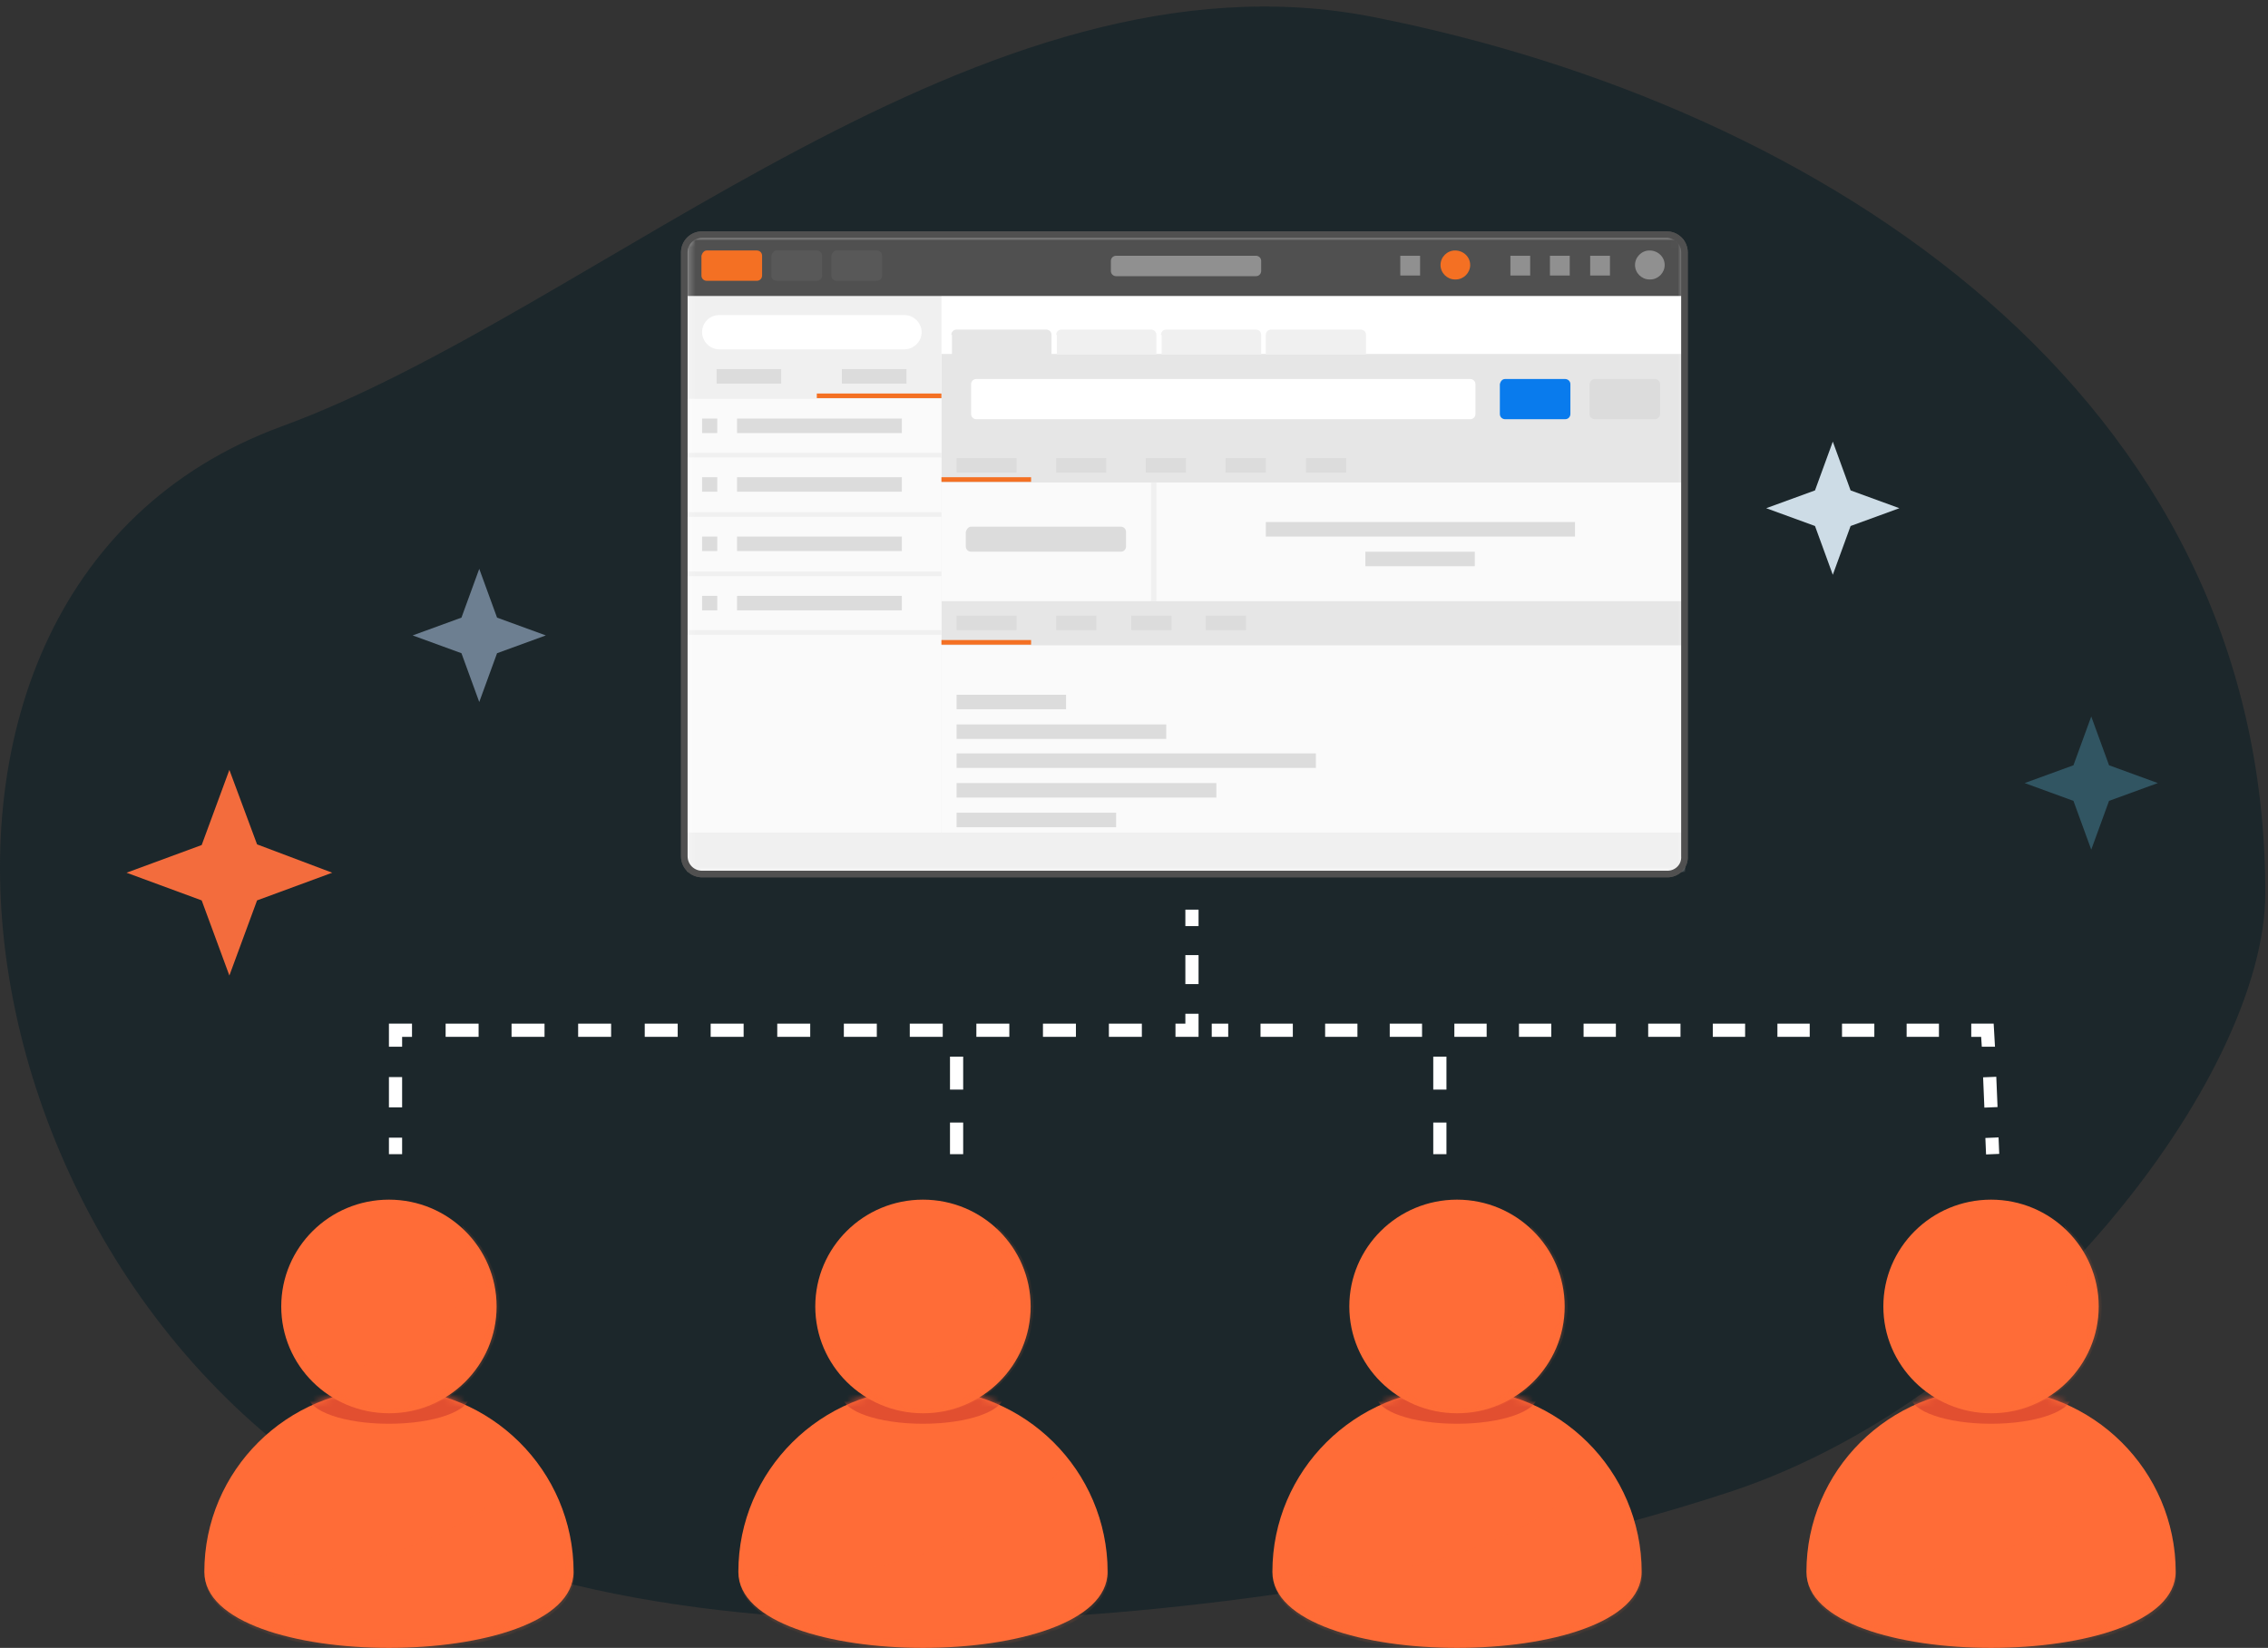 <svg width="344" height="250" viewBox="0 0 344 250" fill="none" xmlns="http://www.w3.org/2000/svg">
<rect x="0" y="0" width="344" height="250" fill="#333333" stroke="none"/>
<path d="M343.591 135.5C343.591 163.5 306.191 211.7 262.791 226.2C220.491 240.3 128.191 257.5 69.991 235.2C-7.009 205.7 -26.809 90.2 42.691 64.7C90.591 47.2 148.891 -9.2 208.391 2.6C276.491 16.1 343.591 59.7 343.591 135.5Z" fill="#1C272B"/>
<g clip-path="url(#clip0)">
<path d="M181.791 138H179.791V140.5H181.791V138Z" fill="white"/>
<path d="M181.791 144.9H179.791V149.3H181.791V144.9Z" fill="white"/>
<path d="M181.791 157.3H178.291V155.3H179.791V153.8H181.791V157.3Z" fill="white"/>
<path d="M173.191 157.3H168.191V155.3H173.191V157.3ZM163.191 157.3H158.191V155.3H163.191V157.3ZM153.091 157.3H148.091V155.3H153.091V157.3ZM142.991 157.3H137.991V155.3H142.991V157.3ZM132.991 157.3H127.991V155.3H132.991V157.3ZM122.891 157.3H117.891V155.3H122.891V157.3ZM112.791 157.3H107.791V155.3H112.791V157.3ZM102.791 157.3H97.791V155.3H102.791V157.3ZM92.691 157.3H87.691V155.3H92.691V157.3ZM82.591 157.3H77.591V155.3H82.591V157.3ZM72.591 157.3H67.591V155.3H72.591V157.3Z" fill="white"/>
<path d="M60.991 158.8H58.991V155.3H62.491V157.3H60.991V158.8Z" fill="white"/>
<path d="M60.991 163.4H58.991V168H60.991V163.4Z" fill="white"/>
<path d="M60.991 172.6H58.991V175.1H60.991V172.6Z" fill="white"/>
<path d="M303.131 172.559L301.132 172.642L301.237 175.14L303.235 175.056L303.131 172.559Z" fill="white"/>
<path d="M302.787 163.358L300.789 163.441L300.981 168.037L302.979 167.954L302.787 163.358Z" fill="white"/>
<path d="M300.591 158.8L300.491 157.3H298.991V155.3H302.391L302.591 158.8H300.591Z" fill="white"/>
<path d="M294.09 157.3H289.19V155.3H294.09V157.3ZM284.29 157.3H279.39V155.3H284.29V157.3ZM274.49 157.3H269.59V155.3H274.49V157.3ZM264.69 157.3H259.79V155.3H264.69V157.3ZM254.89 157.3H249.99V155.3H254.89V157.3ZM245.09 157.3H240.19V155.3H245.09V157.3ZM235.29 157.3H230.39V155.3H235.29V157.3ZM225.49 157.3H220.59V155.3H225.49V157.3ZM215.69 157.3H210.79V155.3H215.69V157.3ZM205.89 157.3H200.99V155.3H205.89V157.3ZM196.09 157.3H191.19V155.3H196.09V157.3Z" fill="white"/>
<path d="M186.291 155.3H183.791V157.3H186.291V155.3Z" fill="white"/>
<path d="M146.091 175.1H144.091V170.3H146.091V175.1ZM146.091 165.3H144.091V160.3H146.091V165.3Z" fill="white"/>
<path d="M219.391 175.1H217.391V170.3H219.391V175.1ZM219.391 165.3H217.391V160.3H219.391V165.3Z" fill="white"/>
</g>
<path fill-rule="evenodd" clip-rule="evenodd" d="M72.691 86.3L69.991 93.7L62.591 96.4L69.991 99.1L72.691 106.5L75.391 99.1L82.791 96.4L75.391 93.7L72.691 86.3Z" fill="#6D7F91"/>
<path fill-rule="evenodd" clip-rule="evenodd" d="M317.191 108.7L314.491 116.1L307.091 118.8L314.491 121.5L317.191 128.9L319.891 121.5L327.291 118.8L319.891 116.1L317.191 108.7Z" fill="#315562"/>
<path fill-rule="evenodd" clip-rule="evenodd" d="M34.791 116.8L30.591 128.2L19.191 132.4L30.591 136.6L34.791 148L38.991 136.6L50.391 132.4L38.991 128.1L34.791 116.8Z" fill="#F36C3D"/>
<path fill-rule="evenodd" clip-rule="evenodd" d="M277.991 67L275.291 74.4L267.891 77.1L275.291 79.8L277.991 87.2L280.691 79.8L288.091 77.1L280.691 74.4L277.991 67Z" fill="#CDDCE6"/>
<path d="M252.891 132.6H106.491C104.991 132.6 103.791 131.4 103.791 129.9V38.3C103.791 36.8 104.991 35.6 106.491 35.6H252.791C254.291 35.6 255.491 36.8 255.491 38.3V129.9C255.591 131.4 254.391 132.6 252.891 132.6Z" fill="#505050" stroke="#505050" stroke-miterlimit="10"/>
<path d="M105.691 35.8H254.091C254.891 35.8 255.591 36.5 255.591 37.3V130.8C255.591 131.6 254.891 132.3 254.091 132.3H105.691C104.891 132.3 104.191 131.6 104.191 130.8V37.3C104.191 36.5 104.891 35.8 105.691 35.8Z" fill="white"/>
<mask id="mask0" mask-type="alpha" maskUnits="userSpaceOnUse" x="104" y="35" width="152" height="98">
<path d="M105.691 35.8H254.091C254.891 35.8 255.591 36.5 255.591 37.3V130.8C255.591 131.6 254.891 132.3 254.091 132.3H105.691C104.891 132.3 104.191 131.6 104.191 130.8V37.3C104.191 36.5 104.891 35.8 105.691 35.8Z" fill="white"/>
</mask>
<g mask="url(#mask0)">
<path d="M255.591 53.7H142.791V127H255.591V53.7Z" fill="#E6E6E6"/>
<path d="M255.591 73.2H142.791V91.2H255.591V73.2Z" fill="#FAFAFA"/>
<path d="M244.191 97.9H255.591V127.1H142.791V97.9H244.191Z" fill="#FAFAFA"/>
<path d="M144.291 50.8C144.291 50.4 144.591 50 145.091 50H158.691C159.091 50 159.491 50.3 159.491 50.8V53.8H144.391V50.8H144.291Z" fill="#E6E6E6"/>
<path d="M160.191 50.8C160.191 50.4 160.491 50 160.991 50H174.591C174.991 50 175.391 50.3 175.391 50.8V53.8H160.291V50.8H160.191Z" fill="#F0F0F0"/>
<path d="M176.091 50.8C176.091 50.4 176.391 50 176.891 50H190.491C190.891 50 191.291 50.3 191.291 50.8V53.8H176.191V50.8H176.091Z" fill="#F0F0F0"/>
<path d="M191.991 50.8C191.991 50.4 192.291 50 192.791 50H206.391C206.791 50 207.191 50.3 207.191 50.8V53.8H191.991V50.8Z" fill="#F0F0F0"/>
<path d="M148.091 57.5H222.991C223.391 57.5 223.791 57.8 223.791 58.3V62.8C223.791 63.2 223.491 63.6 222.991 63.6H148.091C147.691 63.6 147.291 63.3 147.291 62.8V58.3C147.291 57.8 147.691 57.5 148.091 57.5Z" fill="white"/>
<path d="M228.291 57.5H237.391C237.791 57.5 238.191 57.8 238.191 58.3V62.8C238.191 63.2 237.891 63.6 237.391 63.6H228.291C227.891 63.6 227.491 63.3 227.491 62.8V58.3C227.591 57.8 227.891 57.5 228.291 57.5Z" fill="#097BED"/>
<path d="M241.891 57.5H250.991C251.391 57.5 251.791 57.8 251.791 58.3V62.8C251.791 63.2 251.491 63.6 250.991 63.6H241.891C241.491 63.6 241.091 63.3 241.091 62.8V58.3C241.191 57.8 241.491 57.5 241.891 57.5Z" fill="#DCDCDC"/>
<path d="M142.791 43.3H104.191V127.1H142.791V43.3Z" fill="#F0F0F0"/>
<path d="M109.091 47.8H137.191C138.591 47.8 139.791 49 139.791 50.4C139.791 51.8 138.591 53 137.191 53H109.091C107.691 53 106.491 51.8 106.491 50.4C106.491 48.9 107.691 47.8 109.091 47.8Z" fill="white"/>
<path d="M142.791 60.5H104.191V127.1H142.791V60.5Z" fill="#FAFAFA"/>
<path d="M108.791 63.5H106.491V65.7H108.791V63.5Z" fill="#DCDCDC"/>
<path d="M136.791 63.5H111.791V65.7H136.791V63.5Z" fill="#DCDCDC"/>
<path d="M142.791 68.7H104.191V69.4H142.791V68.7Z" fill="#F0F0F0"/>
<path d="M108.791 72.4H106.491V74.6H108.791V72.4Z" fill="#DCDCDC"/>
<path d="M136.791 72.4H111.791V74.6H136.791V72.4Z" fill="#DCDCDC"/>
<path d="M142.791 77.7H104.191V78.4H142.791V77.7Z" fill="#F0F0F0"/>
<path d="M108.791 81.4H106.491V83.6H108.791V81.4Z" fill="#DCDCDC"/>
<path d="M136.791 81.4H111.791V83.6H136.791V81.4Z" fill="#DCDCDC"/>
<path d="M142.791 86.7H104.191V87.4H142.791V86.7Z" fill="#F0F0F0"/>
<path d="M175.391 73.2H174.591V91.2H175.391V73.2Z" fill="#F0F0F0"/>
<path d="M108.791 90.4H106.491V92.6H108.791V90.4Z" fill="#DCDCDC"/>
<path d="M136.791 90.4H111.791V92.6H136.791V90.4Z" fill="#DCDCDC"/>
<path d="M142.791 95.6H104.191V96.3H142.791V95.6Z" fill="#F0F0F0"/>
<path d="M105.691 35.8H254.091C254.891 35.8 255.591 36.5 255.591 37.3V44.9H104.191V37.3C104.191 36.5 104.891 35.8 105.691 35.8Z" fill="#505050"/>
<path d="M255.591 126.3H104.191V132.3H255.591V126.3Z" fill="#F0F0F0"/>
<path d="M107.191 38H114.791C115.191 38 115.591 38.3 115.591 38.8V41.8C115.591 42.2 115.291 42.6 114.791 42.6H107.191C106.791 42.6 106.391 42.3 106.391 41.8V38.8C106.491 38.4 106.791 38 107.191 38Z" fill="#F47023"/>
<path d="M117.791 38H123.891C124.291 38 124.691 38.3 124.691 38.8V41.8C124.691 42.2 124.391 42.6 123.891 42.6H117.791C117.391 42.6 116.991 42.3 116.991 41.8V38.8C117.091 38.4 117.391 38 117.791 38Z" fill="#585858"/>
<path d="M126.891 38H132.991C133.391 38 133.791 38.3 133.791 38.8V41.8C133.791 42.2 133.491 42.6 132.991 42.6H126.891C126.491 42.6 126.091 42.3 126.091 41.8V38.8C126.191 38.4 126.491 38 126.891 38Z" fill="#585858"/>
<path d="M169.291 38.8H190.491C190.891 38.8 191.291 39.1 191.291 39.6V41.1C191.291 41.5 190.991 41.9 190.491 41.9H169.291C168.891 41.9 168.491 41.6 168.491 41.1V39.6C168.491 39.1 168.891 38.8 169.291 38.8Z" fill="#909090"/>
<path d="M154.191 69.5H145.091V71.7H154.191V69.5Z" fill="#DCDCDC"/>
<path d="M147.291 79.9H169.991C170.391 79.9 170.791 80.2 170.791 80.7V82.9C170.791 83.3 170.491 83.7 169.991 83.7H147.291C146.891 83.7 146.491 83.4 146.491 82.9V80.7C146.591 80.3 146.891 79.9 147.291 79.9Z" fill="#DCDCDC"/>
<path d="M118.491 56H108.691V58.2H118.491V56Z" fill="#DCDCDC"/>
<path d="M137.491 56H127.691V58.2H137.491V56Z" fill="#DCDCDC"/>
<path d="M154.191 93.4H145.091V95.6H154.191V93.4Z" fill="#DCDCDC"/>
<path d="M166.291 93.4H160.191V95.6H166.291V93.4Z" fill="#DCDCDC"/>
<path d="M177.691 93.4H171.591V95.6H177.691V93.4Z" fill="#DCDCDC"/>
<path d="M188.991 93.4H182.891V95.6H188.991V93.4Z" fill="#DCDCDC"/>
<path d="M238.891 79.2H191.991V81.4H238.891V79.2Z" fill="#DCDCDC"/>
<path d="M223.691 83.7H207.091V85.9H223.691V83.7Z" fill="#DCDCDC"/>
<path d="M161.691 105.4H145.091V107.6H161.691V105.4Z" fill="#DCDCDC"/>
<path d="M176.891 109.9H145.091V112.1H176.891V109.9Z" fill="#DCDCDC"/>
<path d="M199.591 114.3H145.091V116.5H199.591V114.3Z" fill="#DCDCDC"/>
<path d="M184.491 118.8H145.091V121H184.491V118.8Z" fill="#DCDCDC"/>
<path d="M169.291 123.3H145.091V125.5H169.291V123.3Z" fill="#DCDCDC"/>
<path d="M167.791 69.5H160.191V71.7H167.791V69.5Z" fill="#DCDCDC"/>
<path d="M179.891 69.5H173.791V71.7H179.891V69.5Z" fill="#DCDCDC"/>
<path d="M191.991 69.5H185.891V71.7H191.991V69.5Z" fill="#DCDCDC"/>
<path d="M204.191 69.5H198.091V71.7H204.191V69.5Z" fill="#DCDCDC"/>
<path d="M156.391 72.4H142.791V73.1H156.391V72.4Z" fill="#F47023"/>
<path d="M142.791 59.7H123.891V60.4H142.791V59.7Z" fill="#F47023"/>
<path d="M156.391 97.1H142.791V97.8H156.391V97.1Z" fill="#F47023"/>
<path d="M232.091 38.8H229.091V41.8H232.091V38.8Z" fill="#909090"/>
<path d="M215.391 38.8H212.391V41.8H215.391V38.8Z" fill="#909090"/>
<path d="M238.091 38.8H235.091V41.8H238.091V38.8Z" fill="#909090"/>
<path d="M244.191 38.8H241.191V41.8H244.191V38.8Z" fill="#909090"/>
<path d="M250.191 38C251.491 38 252.491 39 252.491 40.2C252.491 41.4 251.491 42.4 250.291 42.4H250.191C248.991 42.4 247.991 41.4 247.991 40.2C247.991 39 248.991 38 250.191 38Z" fill="#909090"/>
<path d="M220.691 38C221.991 38 222.991 39 222.991 40.2C222.991 41.4 221.991 42.4 220.791 42.4H220.691C219.491 42.4 218.491 41.4 218.491 40.2C218.491 39 219.491 38 220.691 38Z" fill="#F47023"/>
</g>
<path d="M252.891 132.6H106.491C104.991 132.6 103.791 131.4 103.791 129.9V38.3C103.791 36.8 104.991 35.6 106.491 35.6H252.791C254.291 35.6 255.491 36.8 255.491 38.3V129.9C255.591 131.4 254.391 132.6 252.891 132.6Z" stroke="#505050" stroke-miterlimit="10"/>
<path fill-rule="evenodd" clip-rule="evenodd" d="M86.991 238.475C86.991 223.107 74.455 210.65 58.991 210.65C43.527 210.65 30.991 223.107 30.991 238.475C30.991 253.842 86.991 253.842 86.991 238.475Z" fill="#FF6C37"/>
<mask id="mask1" mask-type="alpha" maskUnits="userSpaceOnUse" x="30" y="210" width="57" height="40">
<path fill-rule="evenodd" clip-rule="evenodd" d="M86.991 238.475C86.991 223.107 74.455 210.65 58.991 210.65C43.527 210.65 30.991 223.107 30.991 238.475C30.991 253.842 86.991 253.842 86.991 238.475Z" fill="white"/>
</mask>
<g mask="url(#mask1)">
<path fill-rule="evenodd" clip-rule="evenodd" d="M31.132 237.658C43.136 243.269 76.519 232.583 80.569 221.103C84.646 225.936 87.102 232.167 87.102 238.968C87.102 254.335 31.102 254.335 31.102 238.968C31.102 238.529 31.112 238.092 31.132 237.658Z" fill="#FF6C37" fill-opacity="0.3" style="mix-blend-mode:multiply"/>
<path d="M58.991 216C65.741 216 71.213 214.097 71.213 211.75C71.213 209.403 65.741 207.5 58.991 207.5C52.241 207.5 46.769 209.403 46.769 211.75C46.769 214.097 52.241 216 58.991 216Z" fill="#E24F30"/>
</g>
<path fill-rule="evenodd" clip-rule="evenodd" d="M58.991 214.406C68.011 214.406 75.324 207.152 75.324 198.203C75.324 189.254 68.011 182 58.991 182C49.97 182 42.657 189.254 42.657 198.203C42.657 207.152 49.97 214.406 58.991 214.406Z" fill="#FF6C37"/>
<mask id="mask2" mask-type="alpha" maskUnits="userSpaceOnUse" x="42" y="182" width="34" height="33">
<path fill-rule="evenodd" clip-rule="evenodd" d="M58.991 214.406C68.011 214.406 75.324 207.152 75.324 198.203C75.324 189.254 68.011 182 58.991 182C49.97 182 42.657 189.254 42.657 198.203C42.657 207.152 49.97 214.406 58.991 214.406Z" fill="white"/>
</mask>
<g mask="url(#mask2)">
<path fill-rule="evenodd" clip-rule="evenodd" d="M70.879 190.917C70.879 199.866 63.567 207.12 54.546 207.12C50.476 207.12 46.753 205.643 43.893 203.2C46.016 209.704 52.172 214.406 59.435 214.406C68.456 214.406 75.768 207.152 75.768 198.203C75.768 193.292 73.566 188.892 70.088 185.92C70.602 187.494 70.879 189.174 70.879 190.917Z" fill="#FF6C37" fill-opacity="0.3" style="mix-blend-mode:multiply"/>
</g>
<path fill-rule="evenodd" clip-rule="evenodd" d="M167.991 238.475C167.991 223.107 155.455 210.65 139.991 210.65C124.527 210.65 111.991 223.107 111.991 238.475C111.991 253.842 167.991 253.842 167.991 238.475Z" fill="#FF6C37"/>
<mask id="mask3" mask-type="alpha" maskUnits="userSpaceOnUse" x="111" y="210" width="57" height="40">
<path fill-rule="evenodd" clip-rule="evenodd" d="M167.991 238.475C167.991 223.107 155.455 210.65 139.991 210.65C124.527 210.65 111.991 223.107 111.991 238.475C111.991 253.842 167.991 253.842 167.991 238.475Z" fill="white"/>
</mask>
<g mask="url(#mask3)">
<path fill-rule="evenodd" clip-rule="evenodd" d="M112.132 237.658C124.136 243.269 157.519 232.583 161.569 221.103C165.646 225.936 168.102 232.167 168.102 238.968C168.102 254.335 112.102 254.335 112.102 238.968C112.102 238.529 112.112 238.092 112.132 237.658Z" fill="#FF6C37" fill-opacity="0.3" style="mix-blend-mode:multiply"/>
<path d="M139.991 216C146.741 216 152.213 214.097 152.213 211.75C152.213 209.403 146.741 207.5 139.991 207.5C133.241 207.5 127.769 209.403 127.769 211.75C127.769 214.097 133.241 216 139.991 216Z" fill="#E24F30"/>
</g>
<path fill-rule="evenodd" clip-rule="evenodd" d="M139.991 214.406C149.011 214.406 156.324 207.152 156.324 198.203C156.324 189.254 149.011 182 139.991 182C130.97 182 123.657 189.254 123.657 198.203C123.657 207.152 130.97 214.406 139.991 214.406Z" fill="#FF6C37"/>
<mask id="mask4" mask-type="alpha" maskUnits="userSpaceOnUse" x="123" y="182" width="34" height="33">
<path fill-rule="evenodd" clip-rule="evenodd" d="M139.991 214.406C149.011 214.406 156.324 207.152 156.324 198.203C156.324 189.254 149.011 182 139.991 182C130.97 182 123.657 189.254 123.657 198.203C123.657 207.152 130.97 214.406 139.991 214.406Z" fill="white"/>
</mask>
<g mask="url(#mask4)">
<path fill-rule="evenodd" clip-rule="evenodd" d="M151.879 190.917C151.879 199.866 144.567 207.12 135.546 207.12C131.476 207.12 127.753 205.643 124.893 203.2C127.016 209.704 133.172 214.406 140.435 214.406C149.456 214.406 156.768 207.152 156.768 198.203C156.768 193.292 154.566 188.892 151.088 185.92C151.602 187.494 151.879 189.174 151.879 190.917Z" fill="#FF6C37" fill-opacity="0.3" style="mix-blend-mode:multiply"/>
</g>
<path fill-rule="evenodd" clip-rule="evenodd" d="M248.991 238.475C248.991 223.107 236.455 210.65 220.991 210.65C205.527 210.65 192.991 223.107 192.991 238.475C192.991 253.842 248.991 253.842 248.991 238.475Z" fill="#FF6C37"/>
<mask id="mask5" mask-type="alpha" maskUnits="userSpaceOnUse" x="192" y="210" width="57" height="40">
<path fill-rule="evenodd" clip-rule="evenodd" d="M248.991 238.475C248.991 223.107 236.455 210.65 220.991 210.65C205.527 210.65 192.991 223.107 192.991 238.475C192.991 253.842 248.991 253.842 248.991 238.475Z" fill="white"/>
</mask>
<g mask="url(#mask5)">
<path fill-rule="evenodd" clip-rule="evenodd" d="M193.132 237.658C205.136 243.269 238.519 232.583 242.569 221.103C246.646 225.936 249.102 232.167 249.102 238.968C249.102 254.335 193.102 254.335 193.102 238.968C193.102 238.529 193.112 238.092 193.132 237.658Z" fill="#FF6C37" fill-opacity="0.3" style="mix-blend-mode:multiply"/>
<path d="M220.991 216C227.741 216 233.213 214.097 233.213 211.75C233.213 209.403 227.741 207.5 220.991 207.5C214.241 207.5 208.769 209.403 208.769 211.75C208.769 214.097 214.241 216 220.991 216Z" fill="#E24F30"/>
</g>
<path fill-rule="evenodd" clip-rule="evenodd" d="M220.991 214.406C230.011 214.406 237.324 207.152 237.324 198.203C237.324 189.254 230.011 182 220.991 182C211.97 182 204.657 189.254 204.657 198.203C204.657 207.152 211.97 214.406 220.991 214.406Z" fill="#FF6C37"/>
<mask id="mask6" mask-type="alpha" maskUnits="userSpaceOnUse" x="204" y="182" width="34" height="33">
<path fill-rule="evenodd" clip-rule="evenodd" d="M220.991 214.406C230.011 214.406 237.324 207.152 237.324 198.203C237.324 189.254 230.011 182 220.991 182C211.97 182 204.657 189.254 204.657 198.203C204.657 207.152 211.97 214.406 220.991 214.406Z" fill="white"/>
</mask>
<g mask="url(#mask6)">
<path fill-rule="evenodd" clip-rule="evenodd" d="M232.879 190.917C232.879 199.866 225.567 207.12 216.546 207.12C212.476 207.12 208.753 205.643 205.893 203.2C208.016 209.704 214.172 214.406 221.435 214.406C230.456 214.406 237.768 207.152 237.768 198.203C237.768 193.292 235.566 188.892 232.088 185.92C232.602 187.494 232.879 189.174 232.879 190.917Z" fill="#FF6C37" fill-opacity="0.3" style="mix-blend-mode:multiply"/>
</g>
<path fill-rule="evenodd" clip-rule="evenodd" d="M329.991 238.475C329.991 223.107 317.455 210.65 301.991 210.65C286.527 210.65 273.991 223.107 273.991 238.475C273.991 253.842 329.991 253.842 329.991 238.475Z" fill="#FF6C37"/>
<mask id="mask7" mask-type="alpha" maskUnits="userSpaceOnUse" x="273" y="210" width="57" height="40">
<path fill-rule="evenodd" clip-rule="evenodd" d="M329.991 238.475C329.991 223.107 317.455 210.65 301.991 210.65C286.527 210.65 273.991 223.107 273.991 238.475C273.991 253.842 329.991 253.842 329.991 238.475Z" fill="white"/>
</mask>
<g mask="url(#mask7)">
<path fill-rule="evenodd" clip-rule="evenodd" d="M274.132 237.658C286.136 243.269 319.519 232.583 323.569 221.103C327.646 225.936 330.102 232.167 330.102 238.968C330.102 254.335 274.102 254.335 274.102 238.968C274.102 238.529 274.112 238.092 274.132 237.658Z" fill="#FF6C37" fill-opacity="0.3" style="mix-blend-mode:multiply"/>
<path d="M301.991 216C308.741 216 314.213 214.097 314.213 211.75C314.213 209.403 308.741 207.5 301.991 207.5C295.241 207.5 289.769 209.403 289.769 211.75C289.769 214.097 295.241 216 301.991 216Z" fill="#E24F30"/>
</g>
<path fill-rule="evenodd" clip-rule="evenodd" d="M301.991 214.406C311.011 214.406 318.324 207.152 318.324 198.203C318.324 189.254 311.011 182 301.991 182C292.97 182 285.657 189.254 285.657 198.203C285.657 207.152 292.97 214.406 301.991 214.406Z" fill="#FF6C37"/>
<mask id="mask8" mask-type="alpha" maskUnits="userSpaceOnUse" x="285" y="182" width="34" height="33">
<path fill-rule="evenodd" clip-rule="evenodd" d="M301.991 214.406C311.011 214.406 318.324 207.152 318.324 198.203C318.324 189.254 311.011 182 301.991 182C292.97 182 285.657 189.254 285.657 198.203C285.657 207.152 292.97 214.406 301.991 214.406Z" fill="white"/>
</mask>
<g mask="url(#mask8)">
<path fill-rule="evenodd" clip-rule="evenodd" d="M313.879 190.917C313.879 199.866 306.567 207.12 297.546 207.12C293.476 207.12 289.753 205.643 286.893 203.2C289.016 209.704 295.172 214.406 302.435 214.406C311.456 214.406 318.768 207.152 318.768 198.203C318.768 193.292 316.566 188.892 313.088 185.92C313.602 187.494 313.879 189.174 313.879 190.917Z" fill="#FF6C37" fill-opacity="0.3" style="mix-blend-mode:multiply"/>
</g>
<defs>
<clipPath id="clip0">
<rect width="244.3" height="37.1" fill="white" transform="translate(58.991 138)"/>
</clipPath>
</defs>
</svg>
